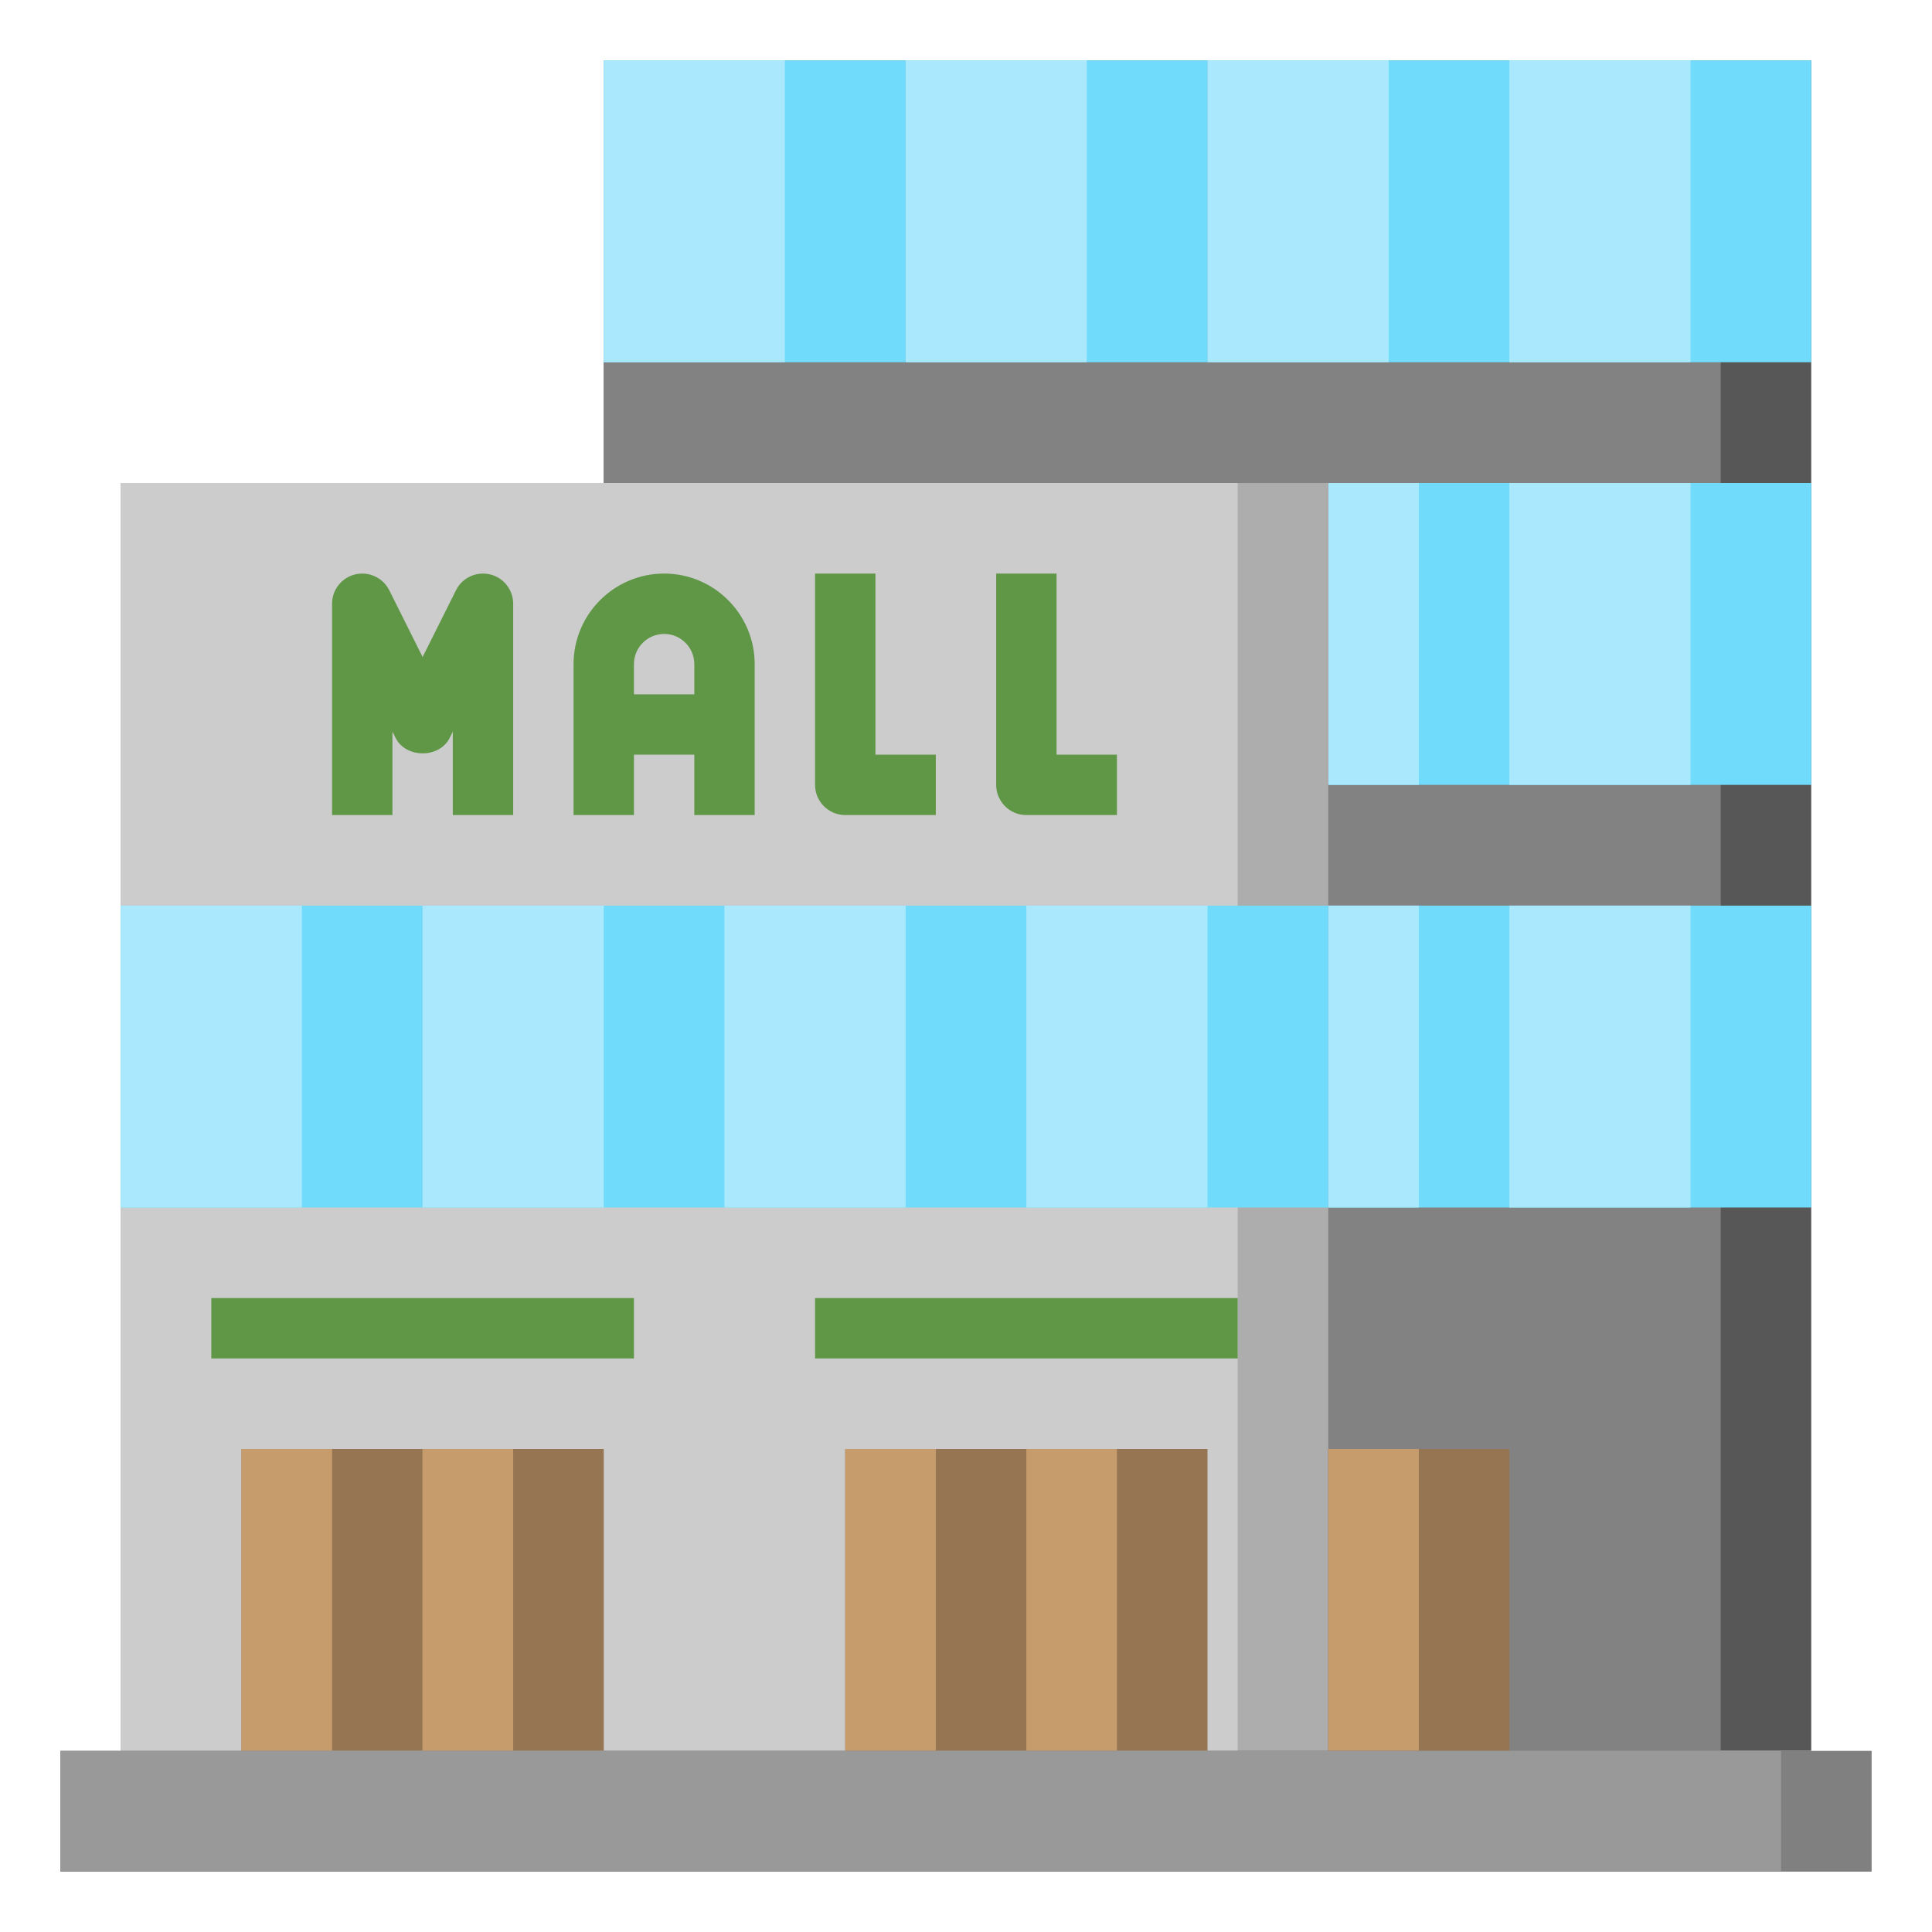 <svg id="Layer_3" enable-background="new 0 0 64 64" height="512" viewBox="0 0 64 64" width="512" xmlns="http://www.w3.org/2000/svg"><path d="m20 2h40v56h-40z" fill="#575757"/><path d="m20 2h37v56h-37z" fill="#828282"/><path d="m44 16h6v10h-6z" fill="#71dbfb"/><path d="m44 16h3v10h-3z" fill="#aae9fd"/><path d="m44 30h6v10h-6z" fill="#71dbfb"/><path d="m44 30h3v10h-3z" fill="#aae9fd"/><path d="m20 2h10v10h-10z" fill="#71dbfb"/><path d="m20 2h6v10h-6z" fill="#aae9fd"/><path d="m30 2h10v10h-10z" fill="#71dbfb"/><path d="m30 2h6v10h-6z" fill="#aae9fd"/><path d="m40 2h10v10h-10z" fill="#71dbfb"/><path d="m40 2h6v10h-6z" fill="#aae9fd"/><path d="m50 2h10v10h-10z" fill="#71dbfb"/><path d="m50 2h6v10h-6z" fill="#aae9fd"/><path d="m50 16h10v10h-10z" fill="#71dbfb"/><path d="m50 16h6v10h-6z" fill="#aae9fd"/><path d="m50 30h10v10h-10z" fill="#71dbfb"/><path d="m50 30h6v10h-6z" fill="#aae9fd"/><path d="m4 16h40v42h-40z" fill="#adadad"/><path d="m4 16h37v42h-37z" fill="#ccc"/><path d="m8 48h6v10h-6z" fill="#957552"/><path d="m8 48h3v10h-3z" fill="#c69c6d"/><path d="m14 48h6v10h-6z" fill="#957552"/><path d="m14 48h3v10h-3z" fill="#c69c6d"/><path d="m28 48h6v10h-6z" fill="#957552"/><path d="m28 48h3v10h-3z" fill="#c69c6d"/><path d="m34 48h6v10h-6z" fill="#957552"/><path d="m34 48h3v10h-3z" fill="#c69c6d"/><path d="m44 48h6v10h-6z" fill="#957552"/><path d="m44 48h3v10h-3z" fill="#c69c6d"/><path d="m4 30h10v10h-10z" fill="#71dbfb"/><path d="m4 30h6v10h-6z" fill="#aae9fd"/><path d="m14 30h10v10h-10z" fill="#71dbfb"/><path d="m14 30h6v10h-6z" fill="#aae9fd"/><path d="m24 30h10v10h-10z" fill="#71dbfb"/><path d="m24 30h6v10h-6z" fill="#aae9fd"/><path d="m34 30h10v10h-10z" fill="#71dbfb"/><path d="m34 30h6v10h-6z" fill="#aae9fd"/><path d="m2 58h60v4h-60z" fill="#808080"/><path d="m2 58h57v4h-57z" fill="#999"/><g fill="#5f9747"><path d="m17 27h-2v-2.764l-.105.211c-.339.678-1.45.678-1.789 0l-.106-.211v2.764h-2v-7c0-.464.319-.867.77-.973.454-.105.917.111 1.125.526l1.105 2.211 1.105-2.211c.208-.415.67-.632 1.125-.526.451.106.77.509.77.973z"/><path d="m22 19c-1.654 0-3 1.346-3 3v5h2v-2h2v2h2v-5c0-1.654-1.346-3-3-3zm-1 4v-1c0-.551.449-1 1-1s1 .449 1 1v1z"/><path d="m31 27h-3c-.552 0-1-.448-1-1v-7h2v6h2z"/><path d="m37 27h-3c-.552 0-1-.448-1-1v-7h2v6h2z"/><path d="m7 43h14v2h-14z"/><path d="m27 43h14v2h-14z"/></g></svg>